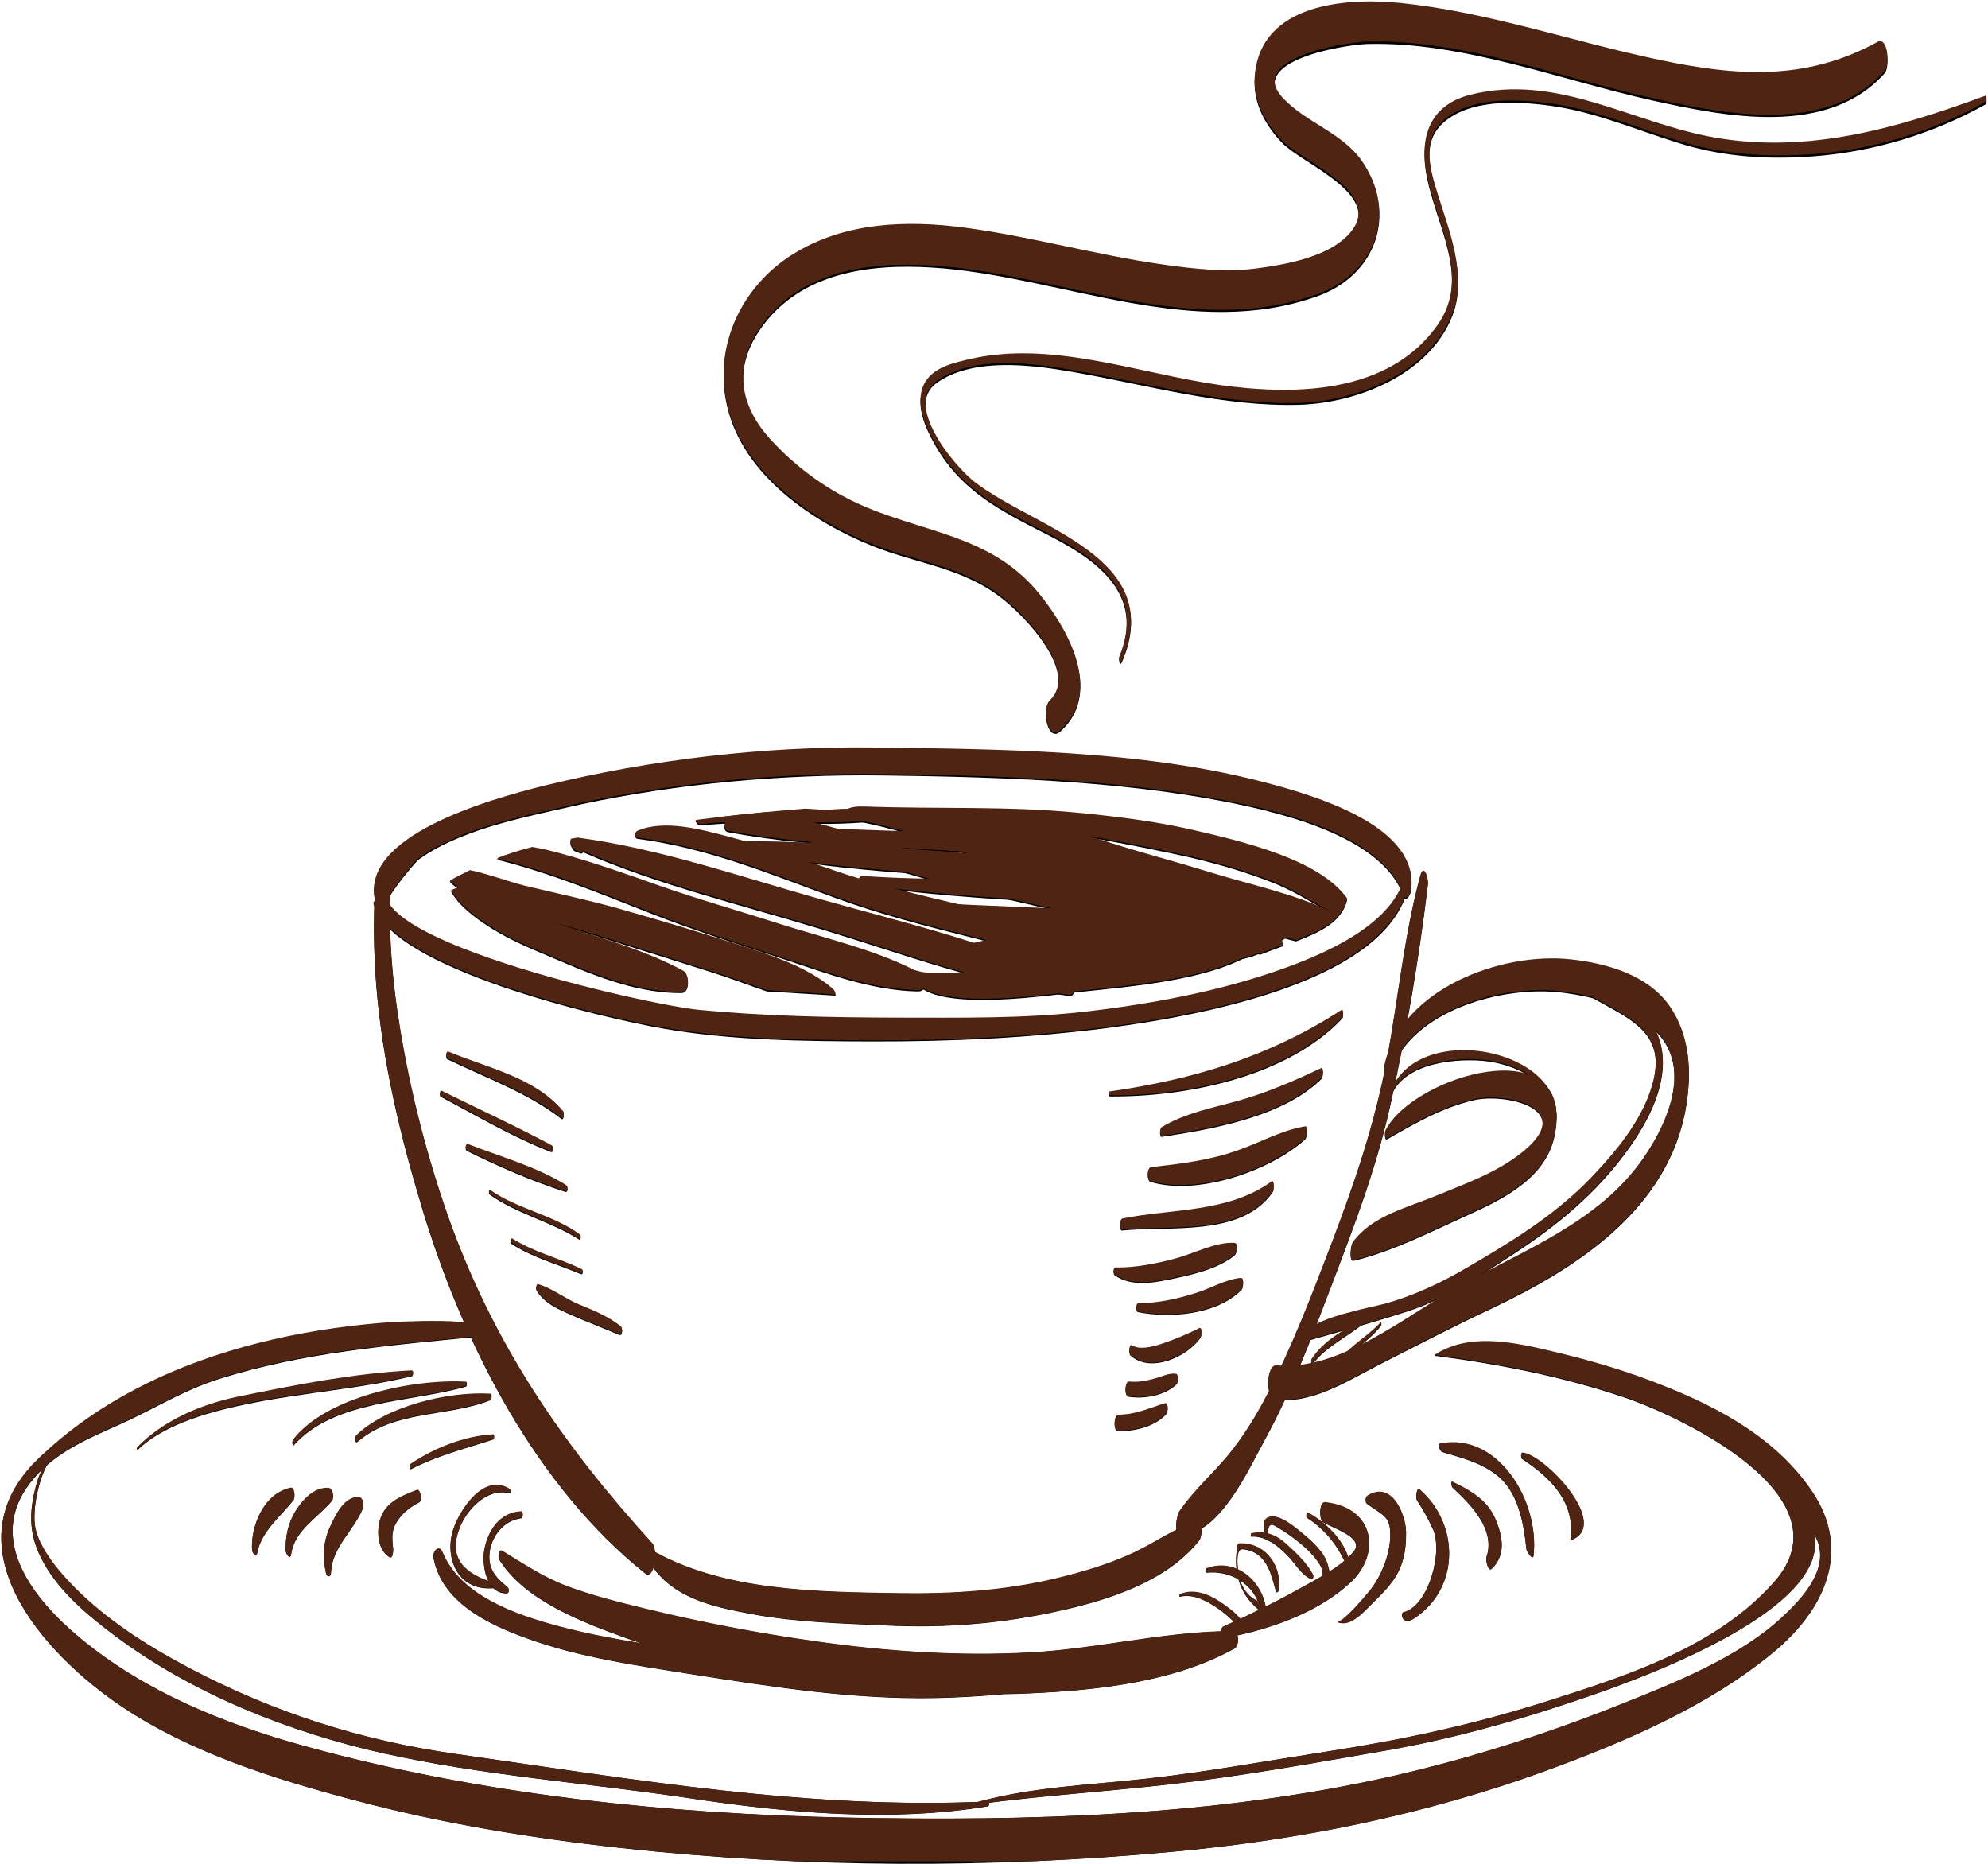 <svg xmlns="http://www.w3.org/2000/svg" xmlns:xlink="http://www.w3.org/1999/xlink" width="64" zoomAndPan="magnify" viewBox="0 0 48 45" height="60" preserveAspectRatio="xMidYMid meet" version="1.0"><defs><clipPath id="7f43b495b0"><path d="M 22.199 2.188 L 47.965 2.188 L 47.965 16.047 L 22.199 16.047 Z M 22.199 2.188 " clip-rule="nonzero"/></clipPath><clipPath id="c42116f9e8"><path d="M 0.031 31.91 L 44.234 31.91 L 44.234 45 L 0.031 45 Z M 0.031 31.91 " clip-rule="nonzero"/></clipPath><clipPath id="796f300a26"><path d="M 22.199 2.129 L 47.965 2.129 L 47.965 16 L 22.199 16 Z M 22.199 2.129 " clip-rule="nonzero"/></clipPath><clipPath id="1adc06b0d4"><path d="M 0.031 31.891 L 44.234 31.891 L 44.234 44.941 L 0.031 44.941 Z M 0.031 31.891 " clip-rule="nonzero"/></clipPath></defs><path fill="#000000" d="M 25.605 17.66 C 26.645 16.723 25.77 15.199 25.074 14.355 C 23.895 12.922 22.207 12.906 20.645 12.168 C 19.871 11.805 19.172 11.281 18.59 10.641 C 17.734 9.691 17.73 8.652 18.562 7.684 C 19.609 6.469 21.309 6.355 22.773 6.48 C 25.762 6.742 28.84 8.215 31.809 7.152 C 33.191 6.66 33.77 5.207 32.875 3.93 C 32.414 3.27 31.539 3.012 30.992 2.441 C 30.039 1.449 32.527 1.074 33.023 1.062 C 35.336 1.004 37.672 1.934 39.914 2.43 C 41.68 2.82 44.129 3.312 45.508 1.766 C 45.629 1.633 45.59 0.93 45.332 1.07 C 43.602 2.016 41.938 1.895 40.066 1.504 C 37.977 1.066 35.922 0.344 33.797 0.133 C 32.484 0 30.445 0.148 30.297 1.871 C 30.246 2.48 30.551 3.023 30.949 3.441 C 31.473 3.996 33.578 4.75 32.496 5.777 C 31.977 6.273 31.023 6.441 30.34 6.531 C 29.594 6.629 28.828 6.543 28.086 6.438 C 26.477 6.211 24.902 5.766 23.289 5.551 C 21.883 5.363 20.387 5.418 19.145 6.188 C 17.926 6.945 17.215 8.383 17.559 9.82 C 17.949 11.48 19.633 12.613 21.086 13.191 C 22.145 13.613 23.238 13.707 24.176 14.434 C 24.754 14.879 26.07 16.25 25.344 16.949 C 25.141 17.145 25.301 17.938 25.605 17.66 " fill-opacity="1" fill-rule="nonzero"/><g clip-path="url(#7f43b495b0)"><path fill="#000000" d="M 27.082 16.004 C 28.184 13.5 24.984 12.801 23.539 11.684 C 23.016 11.277 21.809 9.812 22.621 9.242 C 23.504 8.621 24.926 8.812 25.898 8.98 C 27.707 9.293 29.535 9.828 31.379 9.773 C 32.773 9.73 34.516 9.043 35.07 7.617 C 35.43 6.699 34.988 5.613 34.715 4.738 C 34.52 4.117 34.312 3.402 34.887 2.93 C 35.574 2.363 36.766 2.449 37.57 2.574 C 38.625 2.738 39.637 3.188 40.66 3.492 C 41.672 3.793 42.707 3.852 43.754 3.777 C 45.211 3.672 46.672 3.234 47.949 2.516 C 47.98 2.496 47.965 2.359 47.934 2.371 C 45.809 3.148 43.652 3.777 41.379 3.371 C 39.379 3.012 37.602 1.824 35.508 2.344 C 34.617 2.566 34.293 3.223 34.422 4.105 C 34.605 5.355 35.555 6.68 34.719 7.879 C 33.535 9.578 31.234 9.594 29.438 9.34 C 27.477 9.059 25.363 8.254 23.387 8.727 C 22.957 8.828 22.441 8.941 22.273 9.41 C 22.125 9.836 22.344 10.324 22.543 10.684 C 23.188 11.859 24.164 12.336 25.297 12.914 C 26.496 13.527 27.664 14.348 27.023 15.898 C 27.008 15.941 27.047 16.082 27.082 16.004 " fill-opacity="1" fill-rule="nonzero"/></g><path fill="#000000" d="M 15.75 37.27 C 13.605 34.918 11.91 32.469 10.816 29.371 C 10.25 27.762 9.832 26.07 9.586 24.371 C 9.469 23.559 9.406 22.734 9.414 21.914 C 9.418 21.461 9.527 20.984 9.547 20.52 C 9.391 20.809 9.227 21.09 9.07 21.375 C 9.062 21.461 9.055 21.551 9.051 21.637 C 9.051 21.648 9.055 21.656 9.055 21.668 C 9.078 21.742 9.07 21.805 9.039 21.852 C 9.016 22.504 9.035 23.156 9.086 23.812 C 9.234 25.652 9.676 27.477 10.207 29.227 C 11.207 32.508 12.949 35.887 15.574 37.988 C 15.801 38.172 15.891 37.426 15.75 37.27 " fill-opacity="1" fill-rule="nonzero"/><path fill="#000000" d="M 34.293 21.164 C 33.902 22.598 33.762 24.121 33.488 25.586 C 33.195 27.145 32.707 28.582 32.145 30.047 C 31.68 31.262 31.219 32.477 30.625 33.629 C 30.344 34.172 30.031 34.688 29.645 35.152 C 29.262 35.609 28.816 36.004 28.477 36.496 C 28.414 36.59 28.312 37.098 28.531 37.078 C 29.469 36.996 30.121 35.527 30.539 34.766 C 31.195 33.57 31.684 32.262 32.172 30.98 C 32.707 29.574 33.23 28.207 33.562 26.723 C 33.953 24.973 34.262 23.148 34.477 21.359 C 34.492 21.223 34.375 20.875 34.293 21.164 " fill-opacity="1" fill-rule="nonzero"/><path fill="#000000" d="M 15.633 37.633 C 16.152 38.574 17.184 38.793 18.156 38.973 C 19.242 39.176 20.371 39.199 21.469 39.25 C 22.809 39.312 24.156 39.203 25.469 38.918 C 26.691 38.656 28.152 38.215 28.961 37.188 C 29.02 37.113 29.066 36.68 28.906 36.73 C 28.371 36.902 27.906 37.242 27.395 37.484 C 26.793 37.77 26.148 37.961 25.5 38.117 C 24.266 38.414 22.977 38.496 21.711 38.473 C 19.734 38.438 17.441 38.434 15.68 37.402 C 15.602 37.355 15.613 37.598 15.633 37.633 " fill-opacity="1" fill-rule="nonzero"/><path fill="#000000" d="M 33.562 25.922 C 34.07 24.375 36.324 23.785 37.734 23.969 C 38.535 24.07 39.328 24.297 39.938 24.863 C 40.867 25.723 40.297 27.078 39.699 27.953 C 38.617 29.543 36.754 30.211 35.168 31.105 C 33.906 31.816 32.344 33.125 30.816 32.98 C 30.582 32.961 30.543 33.738 30.785 33.781 C 31.617 33.934 32.566 33.328 33.273 32.965 C 34.176 32.504 35.07 32.039 35.984 31.609 C 38.051 30.633 40.305 29.203 40.715 26.699 C 40.848 25.863 40.797 25.004 40.301 24.301 C 39.766 23.547 38.754 23.277 37.902 23.191 C 36.242 23.02 33.859 23.895 33.434 25.711 C 33.406 25.824 33.48 26.184 33.562 25.922 " fill-opacity="1" fill-rule="nonzero"/><path fill="#000000" d="M 33.492 27.508 C 34.172 27.121 34.824 26.738 35.598 26.562 C 36.309 26.402 37.945 26.73 36.918 27.699 C 36.305 28.277 35.418 28.586 34.66 28.898 C 33.973 29.18 33.117 29.379 32.656 30.02 C 32.621 30.074 32.559 30.473 32.688 30.441 C 33.645 30.211 34.602 29.715 35.504 29.309 C 36.359 28.922 37.363 28.402 37.547 27.371 C 37.996 24.859 34.137 25.98 33.453 27.312 C 33.438 27.34 33.422 27.547 33.492 27.508 " fill-opacity="1" fill-rule="nonzero"/><path fill="#000000" d="M 30.391 18.887 C 27.48 18.148 24.125 18.121 21.059 18.086 C 18.426 18.055 15.707 18.379 13.191 18.996 C 11.695 19.359 8.699 20.242 9.059 21.762 C 9.086 21.879 9.156 22.008 9.305 22.035 C 9.043 21.984 10.008 20.828 10.109 20.754 C 10.461 20.492 10.895 20.293 11.332 20.129 C 12.199 19.805 13.121 19.629 14.039 19.418 C 16.387 18.918 18.875 18.691 21.305 18.723 C 24.023 18.758 26.895 18.84 29.523 19.344 C 31.223 19.672 33.406 20.273 33.891 21.648 C 33.949 21.816 34.062 21.57 34.07 21.52 C 34.27 20.039 31.973 19.285 30.391 18.887 " fill-opacity="1" fill-rule="nonzero"/><path fill="#000000" d="M 33.945 21.062 C 33.746 22.23 32.25 22.969 30.926 23.438 C 29.434 23.961 27.816 24.266 26.199 24.453 C 24.688 24.625 23.18 24.598 21.66 24.598 C 20.066 24.598 18.465 24.562 16.883 24.41 C 15.59 24.289 8.051 22.586 9.48 21.203 C 9.527 21.16 9.531 21.02 9.504 20.938 C 9.363 21.117 9.215 21.293 9.07 21.469 C 9.062 21.48 9.051 21.492 9.043 21.5 C 9.047 21.547 9.059 21.598 9.078 21.645 C 9.109 21.719 9.074 21.773 9.016 21.809 C 9.355 23.383 14.633 24.594 16 24.832 C 17.641 25.121 19.41 25.141 21.094 25.145 C 22.969 25.148 24.855 25.062 26.711 24.824 C 29.348 24.48 33.895 23.566 34.051 21.094 C 34.055 21.008 33.965 20.949 33.945 21.062 " fill-opacity="1" fill-rule="nonzero"/><path fill="#000000" d="M 11.055 21.762 C 11.324 22.07 11.746 22.352 12.051 22.523 C 12.531 22.801 13.062 23.004 13.57 23.223 C 14.469 23.609 15.469 23.988 16.457 23.977 C 16.66 23.977 16.648 23.551 16.504 23.473 C 15.441 22.891 14.219 22.605 13.086 22.199 C 12.512 21.992 11.484 21.191 10.891 21.527 C 10.934 21.605 10.992 21.684 11.055 21.762 " fill-opacity="1" fill-rule="nonzero"/><path fill="#000000" d="M 20.176 24.039 C 20.168 23.98 20.145 23.93 20.117 23.906 C 19.492 23.367 18.578 23.074 17.711 22.797 C 16.789 22.504 15.855 22.227 14.914 21.961 C 14.18 21.754 13.418 21.598 12.668 21.414 C 12.285 21.32 11.797 21.137 11.348 21.043 C 11.184 21.121 11.02 21.203 10.859 21.289 C 11.172 21.625 11.809 21.805 12.281 21.973 C 13.016 22.227 13.797 22.406 14.539 22.645 C 15.438 22.926 16.34 23.207 17.234 23.492 C 17.652 23.625 18.078 23.789 18.516 23.938 C 19.066 23.969 19.621 24.008 20.176 24.039 " fill-opacity="1" fill-rule="nonzero"/><path fill="#000000" d="M 22.234 23.535 C 21.227 22.98 19.934 22.688 18.785 22.324 C 17.812 22.012 16.82 21.734 15.863 21.398 C 15.117 21.133 14.371 20.867 13.594 20.652 C 13.367 20.59 13.113 20.523 12.852 20.484 C 12.543 20.559 12.258 20.652 11.992 20.754 C 13.352 21.094 14.555 21.605 15.824 22.098 C 16.805 22.477 17.832 22.805 18.844 23.133 C 19.875 23.469 21.012 23.918 22.164 23.938 C 22.41 23.941 22.367 23.609 22.234 23.535 " fill-opacity="1" fill-rule="nonzero"/><path fill="#000000" d="M 25.859 23.715 C 24.035 22.816 21.816 22.309 19.77 21.73 C 17.898 21.207 15.93 20.52 13.949 20.254 C 13.895 20.266 13.84 20.273 13.785 20.285 C 13.762 20.332 13.773 20.406 13.789 20.434 C 13.863 20.562 13.836 20.535 14.012 20.605 C 14.043 20.621 14.066 20.602 14.082 20.578 C 15.859 21.359 17.953 21.863 19.859 22.445 C 21.781 23.027 23.746 23.77 25.801 24.047 C 25.996 24.074 25.973 23.773 25.859 23.715 " fill-opacity="1" fill-rule="nonzero"/><path fill="#000000" d="M 15.398 20.254 C 17.109 20.477 18.629 21.121 20.168 21.68 C 21.234 22.07 22.379 22.367 23.504 22.648 C 24.84 22.984 26.164 23.359 27.555 23.551 C 27.734 23.574 27.715 23.293 27.609 23.242 C 25.379 22.172 22.602 21.883 20.199 21.066 C 19.324 20.77 18.457 20.457 17.547 20.219 C 16.918 20.055 16.027 19.816 15.391 20.094 C 15.324 20.121 15.309 20.242 15.398 20.254 " fill-opacity="1" fill-rule="nonzero"/><path fill="#000000" d="M 29.691 22.91 C 28.148 21.766 25.602 21.449 23.582 20.984 C 21.879 20.59 20.246 19.957 18.516 19.641 C 18.105 19.68 17.699 19.723 17.293 19.77 C 19.402 20.211 21.348 21.012 23.43 21.508 C 24.496 21.762 25.574 21.992 26.633 22.266 C 27.637 22.527 28.59 22.879 29.59 23.152 C 29.75 23.195 29.77 22.969 29.691 22.91 " fill-opacity="1" fill-rule="nonzero"/><path fill="#000000" d="M 30.969 22.848 C 30.969 22.711 30.91 22.566 30.812 22.52 C 29.945 22.098 28.906 21.828 27.961 21.512 C 26.961 21.172 25.941 20.875 24.926 20.566 C 23.32 20.086 21.828 19.434 20.043 19.582 C 19.953 19.59 19.938 19.738 20.031 19.746 C 21.77 19.895 23.398 20.699 24.945 21.23 C 25.883 21.555 26.824 21.867 27.762 22.191 C 28.621 22.488 29.5 22.863 30.426 23.051 C 30.602 22.98 30.785 22.914 30.969 22.848 " fill-opacity="1" fill-rule="nonzero"/><path fill="#000000" d="M 32.312 22.141 C 32.273 22.094 32.219 22.062 32.156 22.051 C 31.312 21.629 30.207 21.398 29.266 21.105 C 28.457 20.855 27.625 20.641 26.82 20.383 C 25.727 20.039 23.906 19.285 22.684 19.711 C 22.438 19.797 22.535 20.23 22.73 20.18 C 22.859 20.188 22.988 20.199 23.113 20.211 C 23.141 20.227 23.168 20.246 23.195 20.258 C 23.227 20.273 23.25 20.254 23.266 20.227 C 24.512 20.383 25.625 20.836 26.758 21.254 C 27.492 21.523 28.258 21.734 29.012 21.977 C 29.734 22.207 30.504 22.543 31.293 22.73 C 31.699 22.574 32.078 22.406 32.312 22.141 " fill-opacity="1" fill-rule="nonzero"/><path fill="#000000" d="M 32.312 22.137 C 32.414 22.02 32.492 21.887 32.527 21.723 C 31.859 20.785 30.043 20.355 28.793 20.07 C 27.891 19.863 26.945 19.742 26.008 19.652 C 24.316 19.492 22.613 19.57 20.914 19.508 C 20.727 19.5 20.512 19.504 20.391 19.609 C 21.316 19.711 22.246 19.812 23.172 19.91 C 23.988 20 24.797 19.965 25.602 20.109 C 26.555 20.254 27.488 20.434 28.422 20.633 C 29.227 20.805 30.008 21.027 30.742 21.316 C 31.32 21.543 31.781 21.871 32.312 22.137 " fill-opacity="1" fill-rule="nonzero"/><path fill="#000000" d="M 21.086 19.637 C 20.535 19.629 19.984 19.594 19.438 19.559 C 18.555 19.629 17.672 19.719 16.797 19.828 C 16.816 19.891 16.863 19.938 16.938 19.93 C 18.312 19.781 19.695 19.984 21.074 19.836 C 21.184 19.824 21.203 19.641 21.086 19.637 " fill-opacity="1" fill-rule="nonzero"/><path fill="#000000" d="M 17.57 20.09 C 18.758 20.316 19.957 20.41 21.184 20.473 C 22.566 20.543 23.992 20.668 25.383 20.645 C 25.516 20.641 25.551 20.43 25.426 20.402 C 24.27 20.137 22.977 20.141 21.77 20.102 C 20.383 20.059 18.984 20 17.613 19.832 C 17.477 19.816 17.445 20.066 17.57 20.09 " fill-opacity="1" fill-rule="nonzero"/><path fill="#000000" d="M 17.934 20.566 C 19.5 20.91 21.121 21.027 22.75 21.152 C 24.547 21.289 26.352 21.453 28.164 21.461 C 28.305 21.461 28.336 21.234 28.211 21.207 C 26.641 20.871 25.012 20.75 23.387 20.637 C 21.586 20.508 19.785 20.344 17.973 20.344 C 17.852 20.344 17.824 20.543 17.934 20.566 " fill-opacity="1" fill-rule="nonzero"/><path fill="#000000" d="M 20.82 21.387 C 22.293 21.59 23.742 21.699 25.242 21.777 C 25.98 21.816 26.723 21.844 27.461 21.898 C 28.168 21.953 28.887 22.098 29.598 22.07 C 29.777 22.062 29.789 21.824 29.652 21.77 C 28.488 21.305 26.852 21.352 25.551 21.301 C 23.984 21.238 22.391 21.293 20.832 21.18 C 20.711 21.172 20.703 21.371 20.82 21.387 " fill-opacity="1" fill-rule="nonzero"/><path fill="#000000" d="M 22.594 21.98 C 23.746 22.156 24.848 22.375 26.023 22.492 C 26.648 22.555 27.281 22.578 27.91 22.602 C 28.445 22.617 29.02 22.668 29.516 22.5 C 29.66 22.453 29.707 22.203 29.539 22.16 C 29.109 22.047 28.664 22.09 28.211 22.086 C 27.582 22.082 26.953 22.051 26.328 22.012 C 25.086 21.934 23.836 21.91 22.602 21.832 C 22.512 21.824 22.508 21.969 22.594 21.98 " fill-opacity="1" fill-rule="nonzero"/><path fill="#000000" d="M 24.305 22.352 C 25.672 22.824 27.617 22.906 29.105 22.676 C 29.23 22.656 29.25 22.426 29.121 22.402 C 28.422 22.277 27.691 22.281 26.973 22.266 C 26.094 22.246 25.219 22.18 24.336 22.18 C 24.238 22.18 24.227 22.324 24.305 22.352 " fill-opacity="1" fill-rule="nonzero"/><path fill="#000000" d="M 34.82 35.059 C 35.281 35.199 35.711 35.297 36.109 35.594 C 36.648 35.992 36.785 36.738 36.855 37.406 C 36.859 37.457 37.012 37.695 37.027 37.562 C 37.176 36.238 36.16 34.578 34.762 34.867 C 34.688 34.883 34.777 35.043 34.82 35.059 " fill-opacity="1" fill-rule="nonzero"/><path fill="#000000" d="M 1.191 35.254 C 1.055 35.402 0.953 35.586 0.895 35.789 C 0.711 36.43 0.676 36.977 0.98 37.594 C 1.363 38.379 2.094 38.984 2.77 39.492 C 4.656 40.902 6.984 41.824 9.25 42.332 C 11.68 42.875 14.203 43.051 16.66 43.418 C 19.02 43.773 21.48 44.004 23.848 43.613 C 23.895 43.605 23.902 43.496 23.852 43.496 C 19.531 43.699 15.258 42.957 10.992 42.348 C 8.738 42.027 6.621 41.355 4.598 40.293 C 3.648 39.793 2.734 39.227 1.949 38.48 C 1.559 38.109 0.996 37.496 0.859 36.926 C 0.75 36.465 0.973 35.406 1.34 35.113 C 1.289 35.156 1.238 35.203 1.191 35.254 " fill-opacity="1" fill-rule="nonzero"/><g clip-path="url(#c42116f9e8)"><path fill="#000000" d="M 43.754 36.02 C 42.824 34.641 41.27 33.883 39.836 33.344 C 39.023 33.043 38.23 32.82 37.391 32.621 C 36.469 32.402 35.441 32.203 34.633 32.734 C 36.18 32.934 37.742 33.238 39.234 33.746 C 40.543 34.191 44.688 36.117 42.832 38.207 C 41.539 39.664 39.578 40.363 37.859 40.918 C 37.664 40.98 37.469 41.039 37.273 41.102 C 35.57 41.645 33.84 42.012 32.059 42.289 C 30.617 42.512 29.18 42.777 27.73 42.941 C 26.355 43.098 24.957 43.141 23.625 43.504 C 23.609 43.508 23.609 43.559 23.625 43.559 C 25.16 43.355 26.707 43.258 28.246 43.082 C 29.977 42.887 31.715 42.57 33.426 42.273 C 35.156 41.973 36.84 41.488 38.484 40.914 C 39.754 40.473 44.211 38.844 43.801 37.031 C 43.828 37.09 43.859 37.148 43.883 37.211 C 44.148 37.898 43.543 38.574 43.051 39.031 C 42.012 40.008 40.465 40.625 39.113 41.16 C 37.336 41.867 35.512 42.457 33.629 42.883 C 29.355 43.855 24.832 43.973 20.445 43.887 C 16.039 43.797 11.562 43.324 7.34 42.156 C 5.367 41.609 3.484 40.832 1.949 39.566 C 0.789 38.609 -0.316 37.188 0.711 35.828 C 1.285 35.066 2.137 34.734 2.941 34.371 C 3.73 34.012 4.426 33.57 5.27 33.301 C 7.312 32.652 9.398 32.488 11.508 32.277 C 11.586 32.27 11.672 32.254 11.707 32.18 C 11.891 31.781 9.457 31.938 9.215 31.957 C 8.215 32.043 7.215 32.195 6.234 32.445 C 4.309 32.934 2.414 33.793 0.914 35.242 C -1.238 37.316 0.98 39.895 2.961 41.219 C 4.598 42.312 6.578 42.938 8.512 43.453 C 10.637 44.023 12.816 44.379 15.012 44.621 C 19.426 45.105 23.93 45.117 28.348 44.707 C 31.418 44.422 34.43 43.805 37.293 42.766 C 39.254 42.051 41.246 41.195 42.816 39.898 C 44.078 38.852 44.707 37.434 43.754 36.02 " fill-opacity="1" fill-rule="nonzero"/></g><path fill="#000000" d="M 10.125 36.273 C 10.207 36.234 10.148 35.953 10.07 35.984 C 9.734 36.109 9.398 36.238 9.234 36.555 C 9.082 36.844 9.074 37.395 9.402 37.598 C 9.492 37.652 9.496 37.43 9.492 37.402 C 9.473 37.199 9.445 37.012 9.539 36.82 C 9.656 36.586 9.879 36.395 10.125 36.273 " fill-opacity="1" fill-rule="nonzero"/><path fill="#000000" d="M 29.941 38.16 C 30.137 38.285 30.285 38.457 30.371 38.664 C 30.148 38.566 30.02 38.379 29.941 38.16 Z M 12.047 37.645 C 12.645 38.633 14.051 39.168 15.145 39.562 C 15.266 39.605 15.387 39.645 15.508 39.684 C 14.832 39.574 14.164 39.449 13.504 39.273 C 12.418 38.988 11.109 38.52 10.684 37.48 C 10.602 37.277 10.438 37.473 10.465 37.609 C 10.66 38.66 11.727 39.203 12.734 39.562 C 14.012 40.027 15.406 40.219 16.758 40.434 C 18.703 40.738 20.586 41.035 22.574 41 C 23.121 40.988 23.676 40.957 24.238 40.906 C 24.438 40.902 24.633 40.898 24.832 40.887 C 26.508 40.812 28.348 40.613 29.805 39.805 C 29.887 39.758 29.914 39.598 29.875 39.488 C 30.867 39.27 31.883 38.875 32.598 38.219 C 33.352 37.527 33.199 36.41 31.996 36.281 C 31.848 36.262 31.844 36.699 31.949 36.758 C 32.211 36.91 32.957 37.133 32.684 37.469 C 32.645 37.516 32.602 37.559 32.555 37.602 C 32.402 37.152 32.027 36.781 31.59 36.531 C 31.543 36.504 31.523 36.629 31.562 36.652 C 31.969 36.914 32.27 37.281 32.461 37.691 C 32.352 37.785 32.227 37.871 32.098 37.953 C 32.09 37.895 32.074 37.836 32.062 37.797 C 31.984 37.504 31.723 37.258 31.484 37.059 C 31.309 36.914 30.941 36.59 30.684 36.629 C 30.477 36.66 30.496 36.855 30.543 37.016 C 30.441 37.004 30.336 37.004 30.219 37.027 C 30.195 37.035 30.191 37.102 30.219 37.102 C 30.355 37.094 30.484 37.129 30.602 37.184 C 30.602 37.188 30.602 37.191 30.605 37.195 C 30.609 37.215 30.621 37.211 30.629 37.199 C 30.805 37.289 30.953 37.426 31.082 37.555 C 31.262 37.73 31.41 38.027 31.66 38.129 C 31.715 38.152 31.715 38.047 31.703 38.023 C 31.551 37.742 31.285 37.488 31.039 37.27 C 30.906 37.152 30.77 37.07 30.621 37.035 C 30.613 36.906 30.633 36.75 30.793 36.848 C 30.852 36.883 30.91 36.918 30.969 36.953 C 31.145 37.066 31.312 37.191 31.465 37.324 C 31.617 37.453 31.754 37.602 31.859 37.766 C 31.922 37.863 31.938 37.957 31.938 38.051 C 31.844 38.105 31.754 38.156 31.664 38.207 C 31.305 38.406 30.938 38.605 30.562 38.793 C 30.559 38.793 30.562 38.793 30.559 38.793 C 30.496 38.422 30.242 38.059 29.891 37.898 C 29.863 37.676 29.863 37.391 30.008 37.406 C 30.59 37.469 30.688 38.004 30.805 38.418 C 30.82 38.465 30.863 38.445 30.871 38.406 C 30.965 37.855 30.578 37.238 29.914 37.273 C 29.895 37.277 29.883 37.301 29.879 37.316 C 29.844 37.512 29.836 37.703 29.855 37.883 C 29.641 37.793 29.398 37.777 29.137 37.871 C 29.109 37.883 29.102 37.977 29.141 37.973 C 29.418 37.945 29.684 38.008 29.902 38.133 C 29.977 38.41 30.137 38.66 30.398 38.875 C 30.25 38.949 30.098 39.02 29.949 39.09 C 29.809 38.926 29.613 38.785 29.441 38.672 C 29.164 38.488 28.816 38.359 28.488 38.5 C 28.469 38.508 28.469 38.559 28.496 38.551 C 28.828 38.477 29.152 38.664 29.406 38.836 C 29.547 38.93 29.668 39.039 29.785 39.152 C 29.789 39.156 29.789 39.156 29.793 39.16 C 29.707 39.199 29.621 39.238 29.535 39.277 C 29.508 39.289 29.488 39.336 29.484 39.391 C 27.949 39.438 26.414 39.82 24.875 39.902 C 23.133 40 21.379 39.875 19.66 39.629 C 18.281 39.434 16.883 39.164 15.531 38.836 C 14.91 38.684 14.301 38.531 13.703 38.309 C 13.109 38.086 12.652 37.77 12.129 37.453 C 12.035 37.395 12.023 37.602 12.047 37.645 " fill-opacity="1" fill-rule="nonzero"/><path fill="#000000" d="M 33.008 36.312 C 33.406 36.605 33.59 36.602 33.566 37.145 C 33.543 37.602 33.332 38.09 33.059 38.43 C 32.945 38.562 32.457 39.148 32.293 39.164 C 32.527 39.27 32.777 39.07 32.965 38.883 C 33.578 38.273 33.961 37.977 33.949 36.992 C 33.941 36.598 33.625 35.746 33.016 36.121 C 32.965 36.156 32.957 36.277 33.008 36.312 " fill-opacity="1" fill-rule="nonzero"/><path fill="#000000" d="M 34.594 36.914 C 34.855 37.473 34.484 38.809 33.875 38.934 C 33.816 38.988 33.863 39.105 33.938 39.129 C 34.012 39.152 34.09 39.113 34.156 39.07 C 35.25 38.34 35.242 36.809 34.277 35.969 C 34.199 35.902 34.18 36.18 34.211 36.227 C 34.359 36.445 34.484 36.676 34.594 36.914 " fill-opacity="1" fill-rule="nonzero"/><path fill="#000000" d="M 35.887 37.609 C 35.871 37.66 35.926 37.973 36.023 37.875 C 36.387 37.523 36.262 37.047 36.102 36.676 C 35.91 36.227 35.504 35.992 35.066 35.785 C 35.023 35.762 35.047 35.895 35.066 35.914 C 35.516 36.328 36.125 36.949 35.887 37.609 " fill-opacity="1" fill-rule="nonzero"/><path fill="#000000" d="M 37.914 37.195 C 38.93 36.848 37.297 35.133 36.766 35.082 C 36.715 35.078 36.719 35.207 36.75 35.227 C 37.402 35.652 38.062 36.266 37.914 37.195 " fill-opacity="1" fill-rule="nonzero"/><path fill="#000000" d="M 6.211 37.5 C 6.309 36.973 6.766 36.629 7.09 36.215 C 7.125 36.168 7.121 35.906 7.016 35.93 C 6.352 36.074 6.055 36.875 6.086 37.418 C 6.09 37.488 6.184 37.648 6.211 37.5 " fill-opacity="1" fill-rule="nonzero"/><path fill="#000000" d="M 7.031 37.527 C 7.109 36.953 7.652 36.664 8.012 36.242 C 8.07 36.176 8.047 35.941 7.93 35.938 C 7.566 35.918 7.293 36.238 7.133 36.496 C 6.953 36.793 6.887 37.113 6.898 37.445 C 6.902 37.52 7.008 37.684 7.031 37.527 " fill-opacity="1" fill-rule="nonzero"/><path fill="#000000" d="M 7.992 37.973 C 8.012 37.363 8.539 36.961 8.758 36.43 C 8.789 36.359 8.777 36.168 8.664 36.16 C 8.301 36.133 8.09 36.617 7.973 36.863 C 7.801 37.227 7.785 37.605 7.871 37.984 C 7.895 38.094 7.992 38.078 7.992 37.973 " fill-opacity="1" fill-rule="nonzero"/><path fill="#000000" d="M 10.949 36.918 C 10.723 37.578 11.02 38.418 11.914 38.348 C 11.996 38.426 12.102 38.477 12.242 38.473 C 12.301 38.469 12.289 38.352 12.258 38.328 C 11.938 38.078 11.762 37.848 11.828 37.441 C 11.887 37.086 12.16 36.715 12.578 36.66 C 12.633 36.652 12.637 36.5 12.582 36.5 C 12.035 36.527 11.77 37 11.691 37.438 C 11.66 37.633 11.676 37.949 11.793 38.18 C 11.164 37.949 10.832 37.586 11.094 36.902 C 11.258 36.473 11.742 35.914 12.312 36.055 C 12.344 36.062 12.34 35.984 12.324 35.973 C 11.684 35.543 11.098 36.473 10.949 36.918 " fill-opacity="1" fill-rule="nonzero"/><path fill="#000000" d="M 9.945 33.105 C 8.516 33.176 7.141 33.449 5.75 33.734 C 4.855 33.918 3.938 34.312 3.309 34.957 C 3.297 34.969 3.301 35.027 3.32 35.012 C 3.996 34.355 5.176 34.055 6.094 33.875 C 7.375 33.617 8.672 33.535 9.941 33.23 C 9.98 33.223 9.988 33.102 9.945 33.105 " fill-opacity="1" fill-rule="nonzero"/><path fill="#000000" d="M 7.07 34.781 C 7.051 34.809 7.059 34.938 7.094 34.895 C 8.078 33.797 9.887 33.871 11.25 33.48 C 11.277 33.473 11.281 33.379 11.25 33.375 C 9.949 33.301 7.844 33.758 7.07 34.781 " fill-opacity="1" fill-rule="nonzero"/><path fill="#000000" d="M 8.629 34.816 C 9.531 34.039 10.781 34.223 11.84 33.809 C 11.875 33.793 11.883 33.668 11.836 33.668 C 10.801 33.605 9.316 33.973 8.598 34.672 C 8.562 34.703 8.574 34.867 8.629 34.816 " fill-opacity="1" fill-rule="nonzero"/><path fill="#000000" d="M 9.926 35.473 C 10.562 35.145 11.223 34.98 11.906 34.758 C 11.938 34.75 11.941 34.641 11.906 34.645 C 11.207 34.684 10.473 34.98 9.918 35.355 C 9.887 35.375 9.891 35.492 9.926 35.473 " fill-opacity="1" fill-rule="nonzero"/><path fill="#000000" d="M 26.789 26.473 C 28.629 26.492 31.082 26.004 32.414 24.586 C 32.438 24.559 32.438 24.383 32.391 24.41 C 30.656 25.535 28.82 26.086 26.793 26.379 C 26.766 26.383 26.762 26.473 26.789 26.473 " fill-opacity="1" fill-rule="nonzero"/><path fill="#000000" d="M 28.047 27.449 C 29.273 27.266 30.992 26.961 31.91 26.047 C 31.945 26.012 31.965 25.781 31.895 25.816 C 31.246 26.125 30.621 26.395 29.934 26.59 C 29.289 26.773 28.629 26.891 28.047 27.238 C 28.004 27.262 27.992 27.461 28.047 27.449 " fill-opacity="1" fill-rule="nonzero"/><path fill="#000000" d="M 27.777 28.535 C 28.898 28.879 30.66 28.281 31.516 27.508 C 31.555 27.469 31.598 27.203 31.512 27.219 C 30.953 27.309 30.438 27.602 29.906 27.793 C 29.215 28.039 28.512 28.121 27.793 28.203 C 27.691 28.215 27.688 28.508 27.777 28.535 " fill-opacity="1" fill-rule="nonzero"/><path fill="#000000" d="M 27.094 29.711 C 28.219 29.59 29.984 29.879 30.734 28.777 C 30.758 28.742 30.77 28.5 30.703 28.547 C 29.652 29.309 28.316 29.195 27.105 29.438 C 27.023 29.453 27.023 29.719 27.094 29.711 " fill-opacity="1" fill-rule="nonzero"/><path fill="#000000" d="M 26.914 30.793 C 27.301 31.059 27.797 30.984 28.227 30.895 C 28.746 30.785 29.395 30.652 29.812 30.309 C 29.863 30.27 29.902 30.035 29.809 30.031 C 29.355 30 28.836 30.281 28.402 30.398 C 27.922 30.527 27.426 30.629 26.93 30.621 C 26.875 30.621 26.879 30.77 26.914 30.793 " fill-opacity="1" fill-rule="nonzero"/><path fill="#000000" d="M 27.477 31.68 C 28.254 31.836 29.383 31.746 29.98 31.141 C 30.016 31.105 30.043 30.863 29.961 30.871 C 29.594 30.906 29.234 31.125 28.883 31.234 C 28.438 31.375 27.949 31.484 27.484 31.48 C 27.426 31.48 27.418 31.668 27.477 31.68 " fill-opacity="1" fill-rule="nonzero"/><path fill="#000000" d="M 27.297 32.73 C 27.785 33.164 28.66 32.762 28.984 32.305 C 29.008 32.273 29.035 32.047 28.957 32.086 C 28.711 32.211 28.449 32.32 28.191 32.41 C 27.973 32.488 27.547 32.645 27.332 32.496 C 27.266 32.453 27.246 32.688 27.297 32.73 " fill-opacity="1" fill-rule="nonzero"/><path fill="#000000" d="M 27.246 33.723 C 27.625 33.785 28.125 33.699 28.41 33.422 C 28.449 33.383 28.465 33.195 28.391 33.184 C 28.234 33.16 28.07 33.242 27.922 33.289 C 27.699 33.355 27.492 33.395 27.262 33.371 C 27.16 33.363 27.141 33.707 27.246 33.723 " fill-opacity="1" fill-rule="nonzero"/><path fill="#000000" d="M 26.992 34.559 C 27.402 34.555 27.871 34.457 28.164 34.141 C 28.199 34.098 28.219 33.871 28.129 33.898 C 27.746 34.012 27.418 34.172 27.008 34.172 C 26.887 34.172 26.879 34.559 26.992 34.559 " fill-opacity="1" fill-rule="nonzero"/><path fill="#000000" d="M 13.5 31.359 C 13.328 31.262 13.164 31.168 13.012 31.035 C 12.953 30.98 12.934 31.117 12.953 31.156 C 13.137 31.469 13.488 31.613 13.801 31.754 C 14.18 31.922 14.57 32.066 14.949 32.23 C 15.035 32.266 15.039 32.078 14.988 32.039 C 14.68 31.793 14.332 31.656 13.977 31.512 C 13.645 31.375 13.328 31.117 12.992 31.023 C 12.984 31.074 12.98 31.125 12.973 31.18 C 13.145 31.27 13.309 31.367 13.48 31.457 C 13.52 31.48 13.531 31.379 13.5 31.359 " fill-opacity="1" fill-rule="nonzero"/><path fill="#000000" d="M 12.352 30.035 C 12.871 30.371 13.469 30.527 14.031 30.766 C 14.074 30.785 14.086 30.68 14.051 30.664 C 13.5 30.391 12.895 30.258 12.371 29.922 C 12.332 29.898 12.316 30.012 12.352 30.035 " fill-opacity="1" fill-rule="nonzero"/><path fill="#000000" d="M 11.82 28.84 C 12.484 29.316 13.297 29.488 13.984 29.93 C 14.02 29.953 14.035 29.848 14.004 29.828 C 13.348 29.344 12.508 29.219 11.836 28.75 C 11.805 28.73 11.793 28.82 11.82 28.84 " fill-opacity="1" fill-rule="nonzero"/><path fill="#000000" d="M 11.273 27.789 C 12.039 28.168 12.84 28.516 13.648 28.777 C 13.711 28.801 13.719 28.664 13.676 28.641 C 12.945 28.184 12.094 27.957 11.301 27.645 C 11.238 27.621 11.223 27.766 11.273 27.789 " fill-opacity="1" fill-rule="nonzero"/><path fill="#000000" d="M 10.645 26.484 C 11.52 26.945 12.379 27.457 13.305 27.816 C 13.359 27.836 13.371 27.703 13.328 27.68 C 12.457 27.215 11.555 26.801 10.668 26.359 C 10.621 26.336 10.602 26.465 10.645 26.484 " fill-opacity="1" fill-rule="nonzero"/><path fill="#000000" d="M 10.801 25.574 C 11.715 26.02 12.742 26.383 13.555 27.016 C 13.613 27.059 13.629 26.891 13.598 26.855 C 12.91 26.031 11.766 25.812 10.832 25.414 C 10.77 25.387 10.75 25.551 10.801 25.574 " fill-opacity="1" fill-rule="nonzero"/><path fill="#000000" d="M 31.688 22.141 C 31.293 22.055 31 22.129 30.625 22.262 C 29.93 22.508 29.164 22.523 28.414 22.562 C 27.551 22.609 26.684 22.625 25.816 22.645 C 25.004 22.66 24.199 22.594 23.426 22.82 C 23.211 22.883 23.199 23.191 23.395 23.266 C 24.055 23.52 24.742 23.504 25.473 23.5 C 26.34 23.5 27.207 23.449 28.074 23.395 C 28.77 23.348 29.453 23.297 30.117 23.129 C 30.758 22.965 31.07 22.512 31.676 22.328 C 31.754 22.305 31.781 22.156 31.688 22.141 " fill-opacity="1" fill-rule="nonzero"/><path fill="#000000" d="M 22.043 23.535 C 22.168 24.496 25.172 24.051 25.902 23.969 C 27.352 23.805 29.582 23.672 30.598 22.762 C 30.68 22.691 30.668 22.426 30.477 22.477 C 29.965 22.617 29.359 22.684 28.828 22.789 C 27.953 22.957 27.078 23.117 26.191 23.238 C 25.32 23.355 24.43 23.449 23.547 23.484 C 23.145 23.5 22.496 23.586 22.117 23.457 C 22.062 23.438 22.039 23.508 22.043 23.535 " fill-opacity="1" fill-rule="nonzero"/><path fill="#000000" d="M 31.641 32.059 C 31.602 32.152 31.586 32.188 31.598 32.281 C 31.602 32.312 31.609 32.363 31.648 32.352 C 32.434 32.129 33.227 31.91 34.004 31.656 C 34.922 31.359 35.781 30.777 36.59 30.25 C 37.617 29.574 38.539 28.809 39.273 27.805 C 39.738 27.172 40.219 26.312 40.141 25.488 C 40.055 24.625 39.359 23.938 38.496 23.938 C 38.441 23.938 38.438 24.09 38.477 24.109 C 39.375 24.621 40.262 24.941 39.891 26.223 C 39.641 27.09 39 27.848 38.395 28.477 C 37.539 29.363 36.449 30.027 35.398 30.641 C 34.785 30.996 34.172 31.277 33.496 31.48 C 33.262 31.551 31.711 31.844 31.68 32.113 C 31.684 32.094 31.664 32.004 31.641 32.059 " fill-opacity="1" fill-rule="nonzero"/><path fill="#000000" d="M 33.543 26.609 C 33.754 25.699 35.012 25.559 35.75 25.609 C 36.184 25.641 36.609 25.77 36.973 26.012 C 37.676 26.484 37.453 27.227 37.16 27.883 C 37.152 27.906 37.156 28.023 37.188 27.98 C 38.988 25.531 34.043 24.316 33.516 26.57 C 33.512 26.594 33.531 26.656 33.543 26.609 " fill-opacity="1" fill-rule="nonzero"/><path fill="#000000" d="M 31.695 32.938 C 32.035 32.488 32.559 32.273 32.977 31.91 C 32.992 31.898 32.988 31.812 32.961 31.828 C 32.492 32.109 31.973 32.355 31.664 32.836 C 31.648 32.859 31.664 32.98 31.695 32.938 " fill-opacity="1" fill-rule="nonzero"/><path fill="#000000" d="M 32.543 32.754 C 32.805 32.496 33.125 32.305 33.348 32.004 C 33.359 31.992 33.355 31.922 33.336 31.945 C 33.09 32.211 32.781 32.402 32.52 32.652 C 32.496 32.676 32.508 32.793 32.543 32.754 " fill-opacity="1" fill-rule="nonzero"/><path fill="#502412" d="M 25.605 17.625 C 26.645 16.684 25.77 15.16 25.074 14.312 C 23.895 12.879 22.207 12.863 20.645 12.125 C 19.871 11.758 19.172 11.234 18.59 10.594 C 17.734 9.641 17.73 8.605 18.562 7.637 C 19.609 6.418 21.309 6.305 22.773 6.43 C 25.762 6.688 28.84 8.164 31.809 7.102 C 33.191 6.609 33.77 5.152 32.875 3.875 C 32.414 3.215 31.539 2.957 30.992 2.383 C 30.039 1.391 32.527 1.016 33.023 1.004 C 35.336 0.945 37.672 1.875 39.914 2.375 C 41.68 2.766 44.129 3.258 45.508 1.707 C 45.629 1.574 45.59 0.871 45.332 1.012 C 43.602 1.961 41.938 1.84 40.066 1.445 C 37.977 1.008 35.922 0.285 33.797 0.07 C 32.484 -0.059 30.445 0.09 30.297 1.816 C 30.246 2.422 30.551 2.969 30.949 3.387 C 31.473 3.941 33.578 4.695 32.496 5.727 C 31.977 6.219 31.023 6.391 30.34 6.48 C 29.594 6.578 28.828 6.492 28.086 6.387 C 26.477 6.16 24.902 5.711 23.289 5.496 C 21.883 5.309 20.387 5.363 19.145 6.137 C 17.926 6.895 17.215 8.332 17.559 9.773 C 17.949 11.434 19.633 12.57 21.086 13.148 C 22.145 13.57 23.238 13.668 24.176 14.391 C 24.754 14.84 26.07 16.211 25.344 16.914 C 25.141 17.105 25.301 17.902 25.605 17.625 " fill-opacity="1" fill-rule="nonzero"/><g clip-path="url(#796f300a26)"><path fill="#502412" d="M 27.082 15.965 C 28.184 13.457 24.984 12.758 23.539 11.641 C 23.016 11.23 21.809 9.766 22.621 9.195 C 23.504 8.57 24.926 8.766 25.898 8.934 C 27.707 9.246 29.535 9.781 31.379 9.727 C 32.773 9.684 34.516 8.992 35.07 7.566 C 35.43 6.648 34.988 5.562 34.715 4.688 C 34.52 4.062 34.312 3.348 34.887 2.875 C 35.574 2.305 36.766 2.395 37.57 2.516 C 38.625 2.684 39.637 3.133 40.66 3.438 C 41.672 3.738 42.707 3.797 43.754 3.723 C 45.211 3.617 46.672 3.18 47.949 2.457 C 47.98 2.441 47.965 2.301 47.934 2.312 C 45.809 3.094 43.652 3.723 41.379 3.316 C 39.379 2.957 37.602 1.766 35.508 2.285 C 34.617 2.508 34.293 3.168 34.422 4.051 C 34.605 5.301 35.555 6.629 34.719 7.832 C 33.535 9.531 31.234 9.547 29.438 9.293 C 27.477 9.012 25.363 8.203 23.387 8.676 C 22.957 8.777 22.441 8.895 22.273 9.363 C 22.125 9.789 22.344 10.277 22.543 10.637 C 23.188 11.816 24.164 12.293 25.297 12.871 C 26.496 13.484 27.664 14.309 27.023 15.859 C 27.008 15.902 27.047 16.043 27.082 15.965 " fill-opacity="1" fill-rule="nonzero"/></g><path fill="#502412" d="M 15.75 37.258 C 13.605 34.902 11.91 32.453 10.816 29.352 C 10.25 27.738 9.832 26.047 9.586 24.344 C 9.469 23.527 9.406 22.703 9.414 21.883 C 9.418 21.43 9.527 20.949 9.547 20.488 C 9.391 20.777 9.227 21.059 9.07 21.344 C 9.062 21.43 9.055 21.52 9.051 21.605 C 9.051 21.613 9.055 21.625 9.055 21.637 C 9.078 21.711 9.07 21.773 9.039 21.82 C 9.016 22.477 9.035 23.129 9.086 23.781 C 9.234 25.625 9.676 27.453 10.207 29.203 C 11.207 32.492 12.949 35.875 15.574 37.977 C 15.801 38.16 15.891 37.414 15.75 37.258 " fill-opacity="1" fill-rule="nonzero"/><path fill="#502412" d="M 34.293 21.133 C 33.902 22.566 33.762 24.094 33.488 25.559 C 33.195 27.121 32.707 28.559 32.145 30.027 C 31.68 31.242 31.219 32.457 30.625 33.609 C 30.344 34.156 30.031 34.672 29.645 35.141 C 29.262 35.598 28.816 35.988 28.477 36.484 C 28.414 36.574 28.312 37.086 28.531 37.066 C 29.469 36.984 30.121 35.516 30.539 34.75 C 31.195 33.555 31.684 32.242 32.172 30.961 C 32.707 29.555 33.23 28.184 33.562 26.699 C 33.953 24.945 34.262 23.117 34.477 21.328 C 34.492 21.188 34.375 20.84 34.293 21.133 " fill-opacity="1" fill-rule="nonzero"/><path fill="#502412" d="M 15.633 37.621 C 16.152 38.562 17.184 38.781 18.156 38.965 C 19.242 39.164 20.371 39.191 21.469 39.242 C 22.809 39.305 24.156 39.195 25.469 38.91 C 26.691 38.645 28.152 38.203 28.961 37.176 C 29.02 37.102 29.066 36.668 28.906 36.719 C 28.371 36.891 27.906 37.23 27.395 37.473 C 26.793 37.758 26.148 37.949 25.5 38.105 C 24.266 38.402 22.977 38.484 21.711 38.465 C 19.734 38.43 17.441 38.426 15.68 37.391 C 15.602 37.348 15.613 37.586 15.633 37.621 " fill-opacity="1" fill-rule="nonzero"/><path fill="#502412" d="M 33.562 25.898 C 34.07 24.348 36.324 23.754 37.734 23.938 C 38.535 24.043 39.328 24.27 39.938 24.836 C 40.867 25.695 40.297 27.055 39.699 27.93 C 38.617 29.52 36.754 30.191 35.168 31.086 C 33.906 31.797 32.344 33.105 30.816 32.965 C 30.582 32.945 30.543 33.723 30.785 33.766 C 31.617 33.918 32.566 33.309 33.273 32.945 C 34.176 32.484 35.07 32.023 35.984 31.59 C 38.051 30.613 40.305 29.184 40.715 26.672 C 40.848 25.84 40.797 24.977 40.301 24.273 C 39.766 23.52 38.754 23.25 37.902 23.16 C 36.242 22.988 33.859 23.867 33.434 25.684 C 33.406 25.801 33.48 26.156 33.562 25.898 " fill-opacity="1" fill-rule="nonzero"/><path fill="#502412" d="M 33.492 27.484 C 34.172 27.094 34.824 26.715 35.598 26.539 C 36.309 26.375 37.945 26.707 36.918 27.676 C 36.305 28.254 35.418 28.562 34.66 28.875 C 33.973 29.16 33.117 29.355 32.656 30 C 32.621 30.051 32.559 30.449 32.688 30.422 C 33.645 30.191 34.602 29.691 35.504 29.285 C 36.359 28.898 37.363 28.379 37.547 27.344 C 37.996 24.832 34.137 25.957 33.453 27.289 C 33.438 27.316 33.422 27.523 33.492 27.484 " fill-opacity="1" fill-rule="nonzero"/><path fill="#502412" d="M 30.391 18.852 C 27.48 18.109 24.125 18.086 21.059 18.047 C 18.426 18.016 15.707 18.344 13.191 18.957 C 11.695 19.324 8.699 20.207 9.059 21.73 C 9.086 21.848 9.156 21.977 9.305 22.004 C 9.043 21.953 10.008 20.797 10.109 20.719 C 10.461 20.457 10.895 20.262 11.332 20.094 C 12.199 19.773 13.121 19.598 14.039 19.383 C 16.387 18.883 18.875 18.656 21.305 18.688 C 24.023 18.723 26.895 18.805 29.523 19.312 C 31.223 19.637 33.406 20.238 33.891 21.617 C 33.949 21.785 34.062 21.539 34.07 21.488 C 34.27 20.004 31.973 19.25 30.391 18.852 " fill-opacity="1" fill-rule="nonzero"/><path fill="#502412" d="M 33.945 21.031 C 33.746 22.199 32.25 22.941 30.926 23.406 C 29.434 23.934 27.816 24.238 26.199 24.426 C 24.688 24.598 23.18 24.57 21.66 24.57 C 20.066 24.566 18.465 24.535 16.883 24.383 C 15.59 24.258 8.051 22.555 9.48 21.172 C 9.527 21.125 9.531 20.988 9.504 20.902 C 9.363 21.082 9.215 21.262 9.07 21.438 C 9.062 21.449 9.051 21.461 9.043 21.469 C 9.047 21.516 9.059 21.566 9.078 21.613 C 9.109 21.688 9.074 21.742 9.016 21.777 C 9.355 23.355 14.633 24.566 16 24.805 C 17.641 25.094 19.41 25.113 21.094 25.117 C 22.969 25.121 24.855 25.035 26.711 24.797 C 29.348 24.453 33.895 23.535 34.051 21.059 C 34.055 20.973 33.965 20.918 33.945 21.031 " fill-opacity="1" fill-rule="nonzero"/><path fill="#502412" d="M 11.055 21.73 C 11.324 22.039 11.746 22.32 12.051 22.492 C 12.531 22.77 13.062 22.977 13.57 23.191 C 14.469 23.578 15.469 23.957 16.457 23.949 C 16.66 23.945 16.648 23.52 16.504 23.441 C 15.441 22.863 14.219 22.578 13.086 22.168 C 12.512 21.961 11.484 21.16 10.891 21.496 C 10.934 21.574 10.992 21.652 11.055 21.73 " fill-opacity="1" fill-rule="nonzero"/><path fill="#502412" d="M 20.176 24.012 C 20.168 23.953 20.145 23.902 20.117 23.879 C 19.492 23.336 18.578 23.043 17.711 22.77 C 16.789 22.473 15.855 22.195 14.914 21.93 C 14.18 21.723 13.418 21.566 12.668 21.383 C 12.285 21.289 11.797 21.102 11.348 21.008 C 11.184 21.09 11.02 21.172 10.859 21.258 C 11.172 21.594 11.809 21.773 12.281 21.938 C 13.016 22.195 13.797 22.379 14.539 22.613 C 15.438 22.898 16.34 23.176 17.234 23.465 C 17.652 23.598 18.078 23.762 18.516 23.906 C 19.066 23.938 19.621 23.977 20.176 24.012 " fill-opacity="1" fill-rule="nonzero"/><path fill="#502412" d="M 22.234 23.504 C 21.227 22.949 19.934 22.66 18.785 22.293 C 17.812 21.98 16.82 21.703 15.863 21.363 C 15.117 21.098 14.371 20.836 13.594 20.621 C 13.367 20.559 13.113 20.488 12.852 20.449 C 12.543 20.527 12.258 20.617 11.992 20.723 C 13.352 21.059 14.555 21.574 15.824 22.066 C 16.805 22.445 17.832 22.777 18.844 23.105 C 19.875 23.438 21.012 23.887 22.164 23.906 C 22.41 23.91 22.367 23.578 22.234 23.504 " fill-opacity="1" fill-rule="nonzero"/><path fill="#502412" d="M 25.859 23.688 C 24.035 22.785 21.816 22.277 19.77 21.699 C 17.898 21.172 15.93 20.488 13.949 20.223 C 13.895 20.23 13.84 20.242 13.785 20.25 C 13.762 20.297 13.773 20.375 13.789 20.398 C 13.863 20.527 13.836 20.5 14.012 20.574 C 14.043 20.586 14.066 20.57 14.082 20.543 C 15.859 21.328 17.953 21.832 19.859 22.414 C 21.781 23 23.746 23.742 25.801 24.02 C 25.996 24.047 25.973 23.742 25.859 23.688 " fill-opacity="1" fill-rule="nonzero"/><path fill="#502412" d="M 15.398 20.223 C 17.109 20.441 18.629 21.09 20.168 21.648 C 21.234 22.039 22.379 22.336 23.504 22.617 C 24.84 22.953 26.164 23.332 27.555 23.52 C 27.734 23.543 27.715 23.262 27.609 23.211 C 25.379 22.141 22.602 21.852 20.199 21.035 C 19.324 20.738 18.457 20.426 17.547 20.188 C 16.918 20.023 16.027 19.781 15.391 20.059 C 15.324 20.086 15.309 20.211 15.398 20.223 " fill-opacity="1" fill-rule="nonzero"/><path fill="#502412" d="M 29.691 22.879 C 28.148 21.734 25.602 21.418 23.582 20.953 C 21.879 20.559 20.246 19.922 18.516 19.605 C 18.105 19.645 17.699 19.688 17.293 19.734 C 19.402 20.176 21.348 20.98 23.43 21.477 C 24.496 21.73 25.574 21.961 26.633 22.234 C 27.637 22.496 28.59 22.848 29.59 23.125 C 29.75 23.168 29.77 22.938 29.691 22.879 " fill-opacity="1" fill-rule="nonzero"/><path fill="#502412" d="M 30.969 22.816 C 30.969 22.68 30.91 22.535 30.812 22.488 C 29.945 22.066 28.906 21.797 27.961 21.48 C 26.961 21.141 25.941 20.84 24.926 20.535 C 23.32 20.051 21.828 19.398 20.043 19.547 C 19.953 19.555 19.938 19.703 20.031 19.711 C 21.77 19.859 23.398 20.664 24.945 21.199 C 25.883 21.523 26.824 21.836 27.762 22.16 C 28.621 22.457 29.5 22.836 30.426 23.023 C 30.602 22.949 30.785 22.883 30.969 22.816 " fill-opacity="1" fill-rule="nonzero"/><path fill="#502412" d="M 32.312 22.109 C 32.273 22.062 32.219 22.031 32.156 22.02 C 31.312 21.598 30.207 21.363 29.266 21.074 C 28.457 20.824 27.625 20.605 26.82 20.352 C 25.727 20.004 23.906 19.25 22.684 19.676 C 22.438 19.762 22.535 20.195 22.73 20.148 C 22.859 20.152 22.988 20.164 23.113 20.176 C 23.141 20.195 23.168 20.211 23.195 20.227 C 23.227 20.242 23.25 20.223 23.266 20.195 C 24.512 20.352 25.625 20.801 26.758 21.219 C 27.492 21.492 28.258 21.703 29.012 21.945 C 29.734 22.176 30.504 22.516 31.293 22.699 C 31.699 22.547 32.078 22.375 32.312 22.109 " fill-opacity="1" fill-rule="nonzero"/><path fill="#502412" d="M 32.312 22.105 C 32.414 21.988 32.492 21.855 32.527 21.691 C 31.859 20.754 30.043 20.324 28.793 20.035 C 27.891 19.828 26.945 19.711 26.008 19.621 C 24.316 19.457 22.613 19.535 20.914 19.473 C 20.727 19.465 20.512 19.469 20.391 19.578 C 21.316 19.676 22.246 19.777 23.172 19.879 C 23.988 19.965 24.797 19.934 25.602 20.074 C 26.555 20.223 27.488 20.398 28.422 20.602 C 29.227 20.773 30.008 20.996 30.742 21.285 C 31.32 21.512 31.781 21.84 32.312 22.105 " fill-opacity="1" fill-rule="nonzero"/><path fill="#502412" d="M 21.086 19.605 C 20.535 19.598 19.984 19.559 19.438 19.523 C 18.555 19.594 17.672 19.684 16.797 19.797 C 16.816 19.855 16.863 19.902 16.938 19.895 C 18.312 19.746 19.695 19.949 21.074 19.801 C 21.184 19.789 21.203 19.605 21.086 19.605 " fill-opacity="1" fill-rule="nonzero"/><path fill="#502412" d="M 17.57 20.055 C 18.758 20.281 19.957 20.375 21.184 20.438 C 22.566 20.508 23.992 20.637 25.383 20.609 C 25.516 20.609 25.551 20.398 25.426 20.367 C 24.27 20.102 22.977 20.105 21.77 20.066 C 20.383 20.023 18.984 19.965 17.613 19.801 C 17.477 19.781 17.445 20.031 17.57 20.055 " fill-opacity="1" fill-rule="nonzero"/><path fill="#502412" d="M 17.934 20.531 C 19.5 20.879 21.121 20.996 22.75 21.117 C 24.547 21.254 26.352 21.418 28.164 21.43 C 28.305 21.43 28.336 21.203 28.211 21.176 C 26.641 20.84 25.012 20.719 23.387 20.602 C 21.586 20.473 19.785 20.309 17.973 20.309 C 17.852 20.309 17.824 20.508 17.934 20.531 " fill-opacity="1" fill-rule="nonzero"/><path fill="#502412" d="M 20.82 21.355 C 22.293 21.559 23.742 21.668 25.242 21.746 C 25.98 21.785 26.723 21.812 27.461 21.867 C 28.168 21.922 28.887 22.066 29.598 22.039 C 29.777 22.031 29.789 21.793 29.652 21.738 C 28.488 21.27 26.852 21.32 25.551 21.27 C 23.984 21.203 22.391 21.262 20.832 21.148 C 20.711 21.141 20.703 21.336 20.82 21.355 " fill-opacity="1" fill-rule="nonzero"/><path fill="#502412" d="M 22.594 21.949 C 23.746 22.125 24.848 22.344 26.023 22.461 C 26.648 22.523 27.281 22.547 27.91 22.57 C 28.445 22.586 29.02 22.637 29.516 22.469 C 29.66 22.422 29.707 22.172 29.539 22.129 C 29.109 22.016 28.664 22.059 28.211 22.055 C 27.582 22.051 26.953 22.02 26.328 21.98 C 25.086 21.902 23.836 21.879 22.602 21.801 C 22.512 21.793 22.508 21.938 22.594 21.949 " fill-opacity="1" fill-rule="nonzero"/><path fill="#502412" d="M 24.305 22.32 C 25.672 22.797 27.617 22.875 29.105 22.645 C 29.23 22.625 29.25 22.395 29.121 22.371 C 28.422 22.246 27.691 22.25 26.973 22.234 C 26.094 22.215 25.219 22.148 24.336 22.148 C 24.238 22.148 24.227 22.293 24.305 22.32 " fill-opacity="1" fill-rule="nonzero"/><path fill="#502412" d="M 34.82 35.043 C 35.281 35.184 35.711 35.285 36.109 35.578 C 36.648 35.98 36.785 36.727 36.855 37.395 C 36.859 37.445 37.012 37.684 37.027 37.551 C 37.176 36.227 36.16 34.562 34.762 34.852 C 34.688 34.867 34.777 35.031 34.82 35.043 " fill-opacity="1" fill-rule="nonzero"/><path fill="#502412" d="M 1.191 35.238 C 1.055 35.391 0.953 35.574 0.895 35.773 C 0.711 36.418 0.676 36.965 0.98 37.582 C 1.363 38.367 2.094 38.977 2.77 39.484 C 4.656 40.895 6.984 41.82 9.25 42.328 C 11.68 42.871 14.203 43.047 16.66 43.418 C 19.02 43.77 21.48 44 23.848 43.609 C 23.895 43.602 23.902 43.492 23.852 43.496 C 19.531 43.695 15.258 42.953 10.992 42.344 C 8.738 42.023 6.621 41.352 4.598 40.285 C 3.648 39.785 2.734 39.215 1.949 38.469 C 1.559 38.098 0.996 37.484 0.859 36.914 C 0.75 36.453 0.973 35.391 1.34 35.102 C 1.289 35.141 1.238 35.188 1.191 35.238 " fill-opacity="1" fill-rule="nonzero"/><g clip-path="url(#1adc06b0d4)"><path fill="#502412" d="M 43.754 36.008 C 42.824 34.625 41.27 33.867 39.836 33.328 C 39.023 33.023 38.23 32.801 37.391 32.605 C 36.469 32.387 35.441 32.184 34.633 32.715 C 36.18 32.914 37.742 33.223 39.234 33.73 C 40.543 34.18 44.688 36.105 42.832 38.199 C 41.539 39.656 39.578 40.355 37.859 40.91 C 37.664 40.973 37.469 41.035 37.273 41.098 C 35.57 41.637 33.84 42.008 32.059 42.285 C 30.617 42.508 29.18 42.773 27.73 42.938 C 26.355 43.094 24.957 43.137 23.625 43.5 C 23.609 43.504 23.609 43.559 23.625 43.555 C 25.16 43.352 26.707 43.254 28.246 43.078 C 29.977 42.879 31.715 42.562 33.426 42.27 C 35.156 41.969 36.84 41.48 38.484 40.906 C 39.754 40.465 44.211 38.836 43.801 37.02 C 43.828 37.078 43.859 37.141 43.883 37.199 C 44.148 37.887 43.543 38.562 43.051 39.023 C 42.012 40 40.465 40.617 39.113 41.156 C 37.336 41.863 35.512 42.449 33.629 42.879 C 29.355 43.852 24.832 43.973 20.445 43.883 C 16.039 43.793 11.562 43.32 7.34 42.152 C 5.367 41.605 3.484 40.828 1.949 39.559 C 0.789 38.598 -0.316 37.176 0.711 35.812 C 1.285 35.051 2.137 34.719 2.941 34.355 C 3.73 33.996 4.426 33.551 5.27 33.285 C 7.312 32.633 9.398 32.473 11.508 32.258 C 11.586 32.25 11.672 32.234 11.707 32.16 C 11.891 31.766 9.457 31.918 9.215 31.938 C 8.215 32.023 7.215 32.176 6.234 32.426 C 4.309 32.914 2.414 33.777 0.914 35.227 C -1.238 37.305 0.98 39.887 2.961 41.211 C 4.598 42.309 6.578 42.934 8.512 43.449 C 10.637 44.02 12.816 44.375 15.012 44.617 C 19.426 45.102 23.93 45.117 28.348 44.703 C 31.418 44.422 34.43 43.805 37.293 42.762 C 39.254 42.047 41.246 41.188 42.816 39.891 C 44.078 38.844 44.707 37.422 43.754 36.008 " fill-opacity="1" fill-rule="nonzero"/></g><path fill="#502412" d="M 10.125 36.262 C 10.207 36.223 10.148 35.941 10.07 35.969 C 9.734 36.098 9.398 36.227 9.234 36.543 C 9.082 36.832 9.074 37.383 9.402 37.586 C 9.492 37.641 9.496 37.418 9.492 37.391 C 9.473 37.188 9.445 37 9.539 36.809 C 9.656 36.57 9.879 36.383 10.125 36.262 " fill-opacity="1" fill-rule="nonzero"/><path fill="#502412" d="M 29.941 38.152 C 30.137 38.273 30.285 38.445 30.371 38.652 C 30.148 38.559 30.02 38.371 29.941 38.152 Z M 12.047 37.633 C 12.645 38.621 14.051 39.16 15.145 39.555 C 15.266 39.598 15.387 39.637 15.508 39.676 C 14.832 39.566 14.164 39.441 13.504 39.266 C 12.418 38.977 11.109 38.508 10.684 37.469 C 10.602 37.27 10.438 37.461 10.465 37.598 C 10.66 38.648 11.727 39.191 12.734 39.555 C 14.012 40.02 15.406 40.211 16.758 40.426 C 18.703 40.73 20.586 41.027 22.574 40.992 C 23.121 40.98 23.676 40.953 24.238 40.898 C 24.438 40.895 24.633 40.891 24.832 40.883 C 26.508 40.809 28.348 40.609 29.805 39.797 C 29.887 39.75 29.914 39.59 29.875 39.48 C 30.867 39.262 31.883 38.867 32.598 38.207 C 33.352 37.516 33.199 36.395 31.996 36.266 C 31.848 36.25 31.844 36.688 31.949 36.746 C 32.211 36.898 32.957 37.121 32.684 37.457 C 32.645 37.504 32.602 37.551 32.555 37.594 C 32.402 37.141 32.027 36.77 31.59 36.52 C 31.543 36.492 31.523 36.617 31.562 36.641 C 31.969 36.902 32.27 37.27 32.461 37.68 C 32.352 37.773 32.227 37.859 32.098 37.941 C 32.09 37.883 32.074 37.828 32.062 37.785 C 31.984 37.492 31.723 37.246 31.484 37.047 C 31.309 36.902 30.941 36.578 30.684 36.613 C 30.477 36.645 30.496 36.844 30.543 37.004 C 30.441 36.992 30.336 36.992 30.219 37.016 C 30.195 37.023 30.191 37.09 30.219 37.09 C 30.355 37.082 30.484 37.117 30.602 37.172 C 30.602 37.176 30.602 37.18 30.605 37.184 C 30.609 37.203 30.621 37.199 30.629 37.188 C 30.805 37.277 30.953 37.414 31.082 37.543 C 31.262 37.723 31.41 38.02 31.66 38.117 C 31.715 38.141 31.715 38.035 31.703 38.016 C 31.551 37.73 31.285 37.477 31.039 37.258 C 30.906 37.141 30.77 37.059 30.621 37.023 C 30.613 36.895 30.633 36.738 30.793 36.836 C 30.852 36.871 30.91 36.906 30.969 36.941 C 31.145 37.055 31.312 37.18 31.465 37.312 C 31.617 37.445 31.754 37.59 31.859 37.758 C 31.922 37.855 31.938 37.945 31.938 38.039 C 31.844 38.094 31.754 38.145 31.664 38.195 C 31.305 38.398 30.938 38.598 30.562 38.785 C 30.559 38.785 30.562 38.785 30.559 38.785 C 30.496 38.41 30.242 38.051 29.891 37.887 C 29.863 37.664 29.863 37.379 30.008 37.395 C 30.59 37.457 30.688 37.992 30.805 38.406 C 30.82 38.457 30.863 38.434 30.871 38.395 C 30.965 37.844 30.578 37.227 29.914 37.262 C 29.895 37.266 29.883 37.289 29.879 37.309 C 29.844 37.5 29.836 37.691 29.855 37.871 C 29.641 37.781 29.398 37.766 29.137 37.859 C 29.109 37.871 29.102 37.965 29.141 37.961 C 29.418 37.934 29.684 37.996 29.902 38.125 C 29.977 38.402 30.137 38.652 30.398 38.863 C 30.25 38.938 30.098 39.012 29.949 39.082 C 29.809 38.914 29.613 38.773 29.441 38.66 C 29.164 38.48 28.816 38.348 28.488 38.488 C 28.469 38.496 28.469 38.547 28.496 38.543 C 28.828 38.469 29.152 38.656 29.406 38.828 C 29.547 38.922 29.668 39.031 29.785 39.145 C 29.789 39.148 29.789 39.148 29.793 39.152 C 29.707 39.191 29.621 39.23 29.535 39.27 C 29.508 39.281 29.488 39.328 29.484 39.383 C 27.949 39.43 26.414 39.812 24.875 39.895 C 23.133 39.992 21.379 39.867 19.66 39.621 C 18.281 39.426 16.883 39.156 15.531 38.824 C 14.91 38.672 14.301 38.52 13.703 38.297 C 13.109 38.074 12.652 37.758 12.129 37.441 C 12.035 37.383 12.023 37.594 12.047 37.633 " fill-opacity="1" fill-rule="nonzero"/><path fill="#502412" d="M 33.008 36.301 C 33.406 36.59 33.59 36.59 33.566 37.133 C 33.543 37.59 33.332 38.082 33.059 38.418 C 32.945 38.555 32.457 39.141 32.293 39.156 C 32.527 39.262 32.777 39.062 32.965 38.871 C 33.578 38.266 33.961 37.969 33.949 36.98 C 33.941 36.586 33.625 35.73 33.016 36.109 C 32.965 36.141 32.957 36.262 33.008 36.301 " fill-opacity="1" fill-rule="nonzero"/><path fill="#502412" d="M 34.594 36.898 C 34.855 37.461 34.484 38.797 33.875 38.926 C 33.816 38.98 33.863 39.098 33.938 39.121 C 34.012 39.145 34.09 39.105 34.156 39.062 C 35.25 38.328 35.242 36.797 34.277 35.957 C 34.199 35.891 34.18 36.168 34.211 36.215 C 34.359 36.434 34.484 36.664 34.594 36.898 " fill-opacity="1" fill-rule="nonzero"/><path fill="#502412" d="M 35.887 37.598 C 35.871 37.648 35.926 37.965 36.023 37.867 C 36.387 37.512 36.262 37.035 36.102 36.66 C 35.91 36.215 35.504 35.98 35.066 35.77 C 35.023 35.75 35.047 35.883 35.066 35.898 C 35.516 36.316 36.125 36.938 35.887 37.598 " fill-opacity="1" fill-rule="nonzero"/><path fill="#502412" d="M 37.914 37.184 C 38.93 36.836 37.297 35.117 36.766 35.07 C 36.715 35.062 36.719 35.191 36.75 35.211 C 37.402 35.637 38.062 36.254 37.914 37.184 " fill-opacity="1" fill-rule="nonzero"/><path fill="#502412" d="M 6.211 37.488 C 6.309 36.961 6.766 36.617 7.09 36.199 C 7.125 36.152 7.121 35.895 7.016 35.918 C 6.352 36.059 6.055 36.863 6.086 37.41 C 6.09 37.477 6.184 37.641 6.211 37.488 " fill-opacity="1" fill-rule="nonzero"/><path fill="#502412" d="M 7.031 37.516 C 7.109 36.941 7.652 36.652 8.012 36.23 C 8.07 36.164 8.047 35.93 7.93 35.922 C 7.566 35.902 7.293 36.227 7.133 36.484 C 6.953 36.777 6.887 37.102 6.898 37.434 C 6.902 37.508 7.008 37.672 7.031 37.516 " fill-opacity="1" fill-rule="nonzero"/><path fill="#502412" d="M 7.992 37.961 C 8.012 37.352 8.539 36.949 8.758 36.418 C 8.789 36.348 8.777 36.152 8.664 36.145 C 8.301 36.121 8.09 36.605 7.973 36.852 C 7.801 37.215 7.785 37.594 7.871 37.973 C 7.895 38.082 7.992 38.066 7.992 37.961 " fill-opacity="1" fill-rule="nonzero"/><path fill="#502412" d="M 10.949 36.906 C 10.723 37.566 11.02 38.41 11.914 38.336 C 11.996 38.414 12.102 38.465 12.242 38.461 C 12.301 38.461 12.289 38.344 12.258 38.32 C 11.938 38.066 11.762 37.836 11.828 37.43 C 11.887 37.074 12.16 36.699 12.578 36.645 C 12.633 36.641 12.637 36.488 12.582 36.488 C 12.035 36.516 11.77 36.988 11.691 37.43 C 11.66 37.621 11.676 37.938 11.793 38.172 C 11.164 37.941 10.832 37.574 11.094 36.891 C 11.258 36.457 11.742 35.902 12.312 36.043 C 12.344 36.051 12.34 35.973 12.324 35.957 C 11.684 35.531 11.098 36.461 10.949 36.906 " fill-opacity="1" fill-rule="nonzero"/><path fill="#502412" d="M 9.945 33.086 C 8.516 33.16 7.141 33.434 5.75 33.719 C 4.855 33.902 3.938 34.297 3.309 34.945 C 3.297 34.957 3.301 35.016 3.32 34.996 C 3.996 34.34 5.176 34.039 6.094 33.855 C 7.375 33.602 8.672 33.52 9.941 33.215 C 9.98 33.203 9.988 33.086 9.945 33.086 " fill-opacity="1" fill-rule="nonzero"/><path fill="#502412" d="M 7.07 34.766 C 7.051 34.793 7.059 34.922 7.094 34.879 C 8.078 33.777 9.887 33.855 11.25 33.461 C 11.277 33.453 11.281 33.359 11.25 33.359 C 9.949 33.285 7.844 33.742 7.07 34.766 " fill-opacity="1" fill-rule="nonzero"/><path fill="#502412" d="M 8.629 34.805 C 9.531 34.023 10.781 34.207 11.84 33.793 C 11.875 33.777 11.883 33.652 11.836 33.648 C 10.801 33.59 9.316 33.957 8.598 34.656 C 8.562 34.688 8.574 34.852 8.629 34.805 " fill-opacity="1" fill-rule="nonzero"/><path fill="#502412" d="M 9.926 35.457 C 10.562 35.133 11.223 34.969 11.906 34.742 C 11.938 34.734 11.941 34.629 11.906 34.629 C 11.207 34.668 10.473 34.965 9.918 35.34 C 9.887 35.359 9.891 35.477 9.926 35.457 " fill-opacity="1" fill-rule="nonzero"/><path fill="#502412" d="M 26.789 26.445 C 28.629 26.469 31.082 25.977 32.414 24.559 C 32.438 24.531 32.438 24.352 32.391 24.383 C 30.656 25.508 28.82 26.062 26.793 26.352 C 26.766 26.355 26.762 26.445 26.789 26.445 " fill-opacity="1" fill-rule="nonzero"/><path fill="#502412" d="M 28.047 27.426 C 29.273 27.242 30.992 26.938 31.91 26.02 C 31.945 25.984 31.965 25.754 31.895 25.789 C 31.246 26.098 30.621 26.367 29.934 26.566 C 29.289 26.75 28.629 26.863 28.047 27.215 C 28.004 27.238 27.992 27.434 28.047 27.426 " fill-opacity="1" fill-rule="nonzero"/><path fill="#502412" d="M 27.777 28.512 C 28.898 28.855 30.66 28.258 31.516 27.48 C 31.555 27.445 31.598 27.18 31.512 27.195 C 30.953 27.285 30.438 27.578 29.906 27.766 C 29.215 28.016 28.512 28.098 27.793 28.18 C 27.691 28.191 27.688 28.484 27.777 28.512 " fill-opacity="1" fill-rule="nonzero"/><path fill="#502412" d="M 27.094 29.688 C 28.219 29.57 29.984 29.855 30.734 28.754 C 30.758 28.719 30.77 28.477 30.703 28.523 C 29.652 29.285 28.316 29.176 27.105 29.418 C 27.023 29.434 27.023 29.695 27.094 29.688 " fill-opacity="1" fill-rule="nonzero"/><path fill="#502412" d="M 26.914 30.773 C 27.301 31.039 27.797 30.965 28.227 30.875 C 28.746 30.766 29.395 30.633 29.812 30.289 C 29.863 30.25 29.902 30.016 29.809 30.008 C 29.355 29.98 28.836 30.262 28.402 30.379 C 27.922 30.508 27.426 30.609 26.93 30.602 C 26.875 30.602 26.879 30.75 26.914 30.773 " fill-opacity="1" fill-rule="nonzero"/><path fill="#502412" d="M 27.477 31.664 C 28.254 31.82 29.383 31.73 29.98 31.121 C 30.016 31.086 30.043 30.844 29.961 30.852 C 29.594 30.887 29.234 31.105 28.883 31.215 C 28.438 31.355 27.949 31.469 27.484 31.461 C 27.426 31.461 27.418 31.652 27.477 31.664 " fill-opacity="1" fill-rule="nonzero"/><path fill="#502412" d="M 27.297 32.711 C 27.785 33.148 28.66 32.742 28.984 32.289 C 29.008 32.254 29.035 32.027 28.957 32.066 C 28.711 32.191 28.449 32.301 28.191 32.395 C 27.973 32.473 27.547 32.625 27.332 32.48 C 27.266 32.434 27.246 32.668 27.297 32.711 " fill-opacity="1" fill-rule="nonzero"/><path fill="#502412" d="M 27.246 33.707 C 27.625 33.77 28.125 33.684 28.41 33.406 C 28.449 33.367 28.465 33.18 28.391 33.168 C 28.234 33.145 28.07 33.227 27.922 33.27 C 27.699 33.336 27.492 33.379 27.262 33.355 C 27.16 33.344 27.141 33.691 27.246 33.707 " fill-opacity="1" fill-rule="nonzero"/><path fill="#502412" d="M 26.992 34.543 C 27.402 34.539 27.871 34.441 28.164 34.125 C 28.199 34.082 28.219 33.852 28.129 33.879 C 27.746 33.996 27.418 34.156 27.008 34.156 C 26.887 34.156 26.879 34.543 26.992 34.543 " fill-opacity="1" fill-rule="nonzero"/><path fill="#502412" d="M 13.5 31.34 C 13.328 31.242 13.164 31.148 13.012 31.016 C 12.953 30.961 12.934 31.098 12.953 31.137 C 13.137 31.449 13.488 31.594 13.801 31.734 C 14.18 31.906 14.57 32.047 14.949 32.211 C 15.035 32.25 15.039 32.059 14.988 32.02 C 14.68 31.777 14.332 31.637 13.977 31.492 C 13.645 31.355 13.328 31.098 12.992 31.004 C 12.984 31.055 12.98 31.105 12.973 31.16 C 13.145 31.25 13.309 31.348 13.48 31.438 C 13.52 31.461 13.531 31.359 13.5 31.34 " fill-opacity="1" fill-rule="nonzero"/><path fill="#502412" d="M 12.352 30.012 C 12.871 30.352 13.469 30.508 14.031 30.746 C 14.074 30.766 14.086 30.66 14.051 30.645 C 13.5 30.371 12.895 30.238 12.371 29.902 C 12.332 29.875 12.316 29.992 12.352 30.012 " fill-opacity="1" fill-rule="nonzero"/><path fill="#502412" d="M 11.82 28.816 C 12.484 29.293 13.297 29.465 13.984 29.91 C 14.02 29.934 14.035 29.828 14.004 29.805 C 13.348 29.324 12.508 29.199 11.836 28.73 C 11.805 28.707 11.793 28.797 11.82 28.816 " fill-opacity="1" fill-rule="nonzero"/><path fill="#502412" d="M 11.273 27.766 C 12.039 28.145 12.84 28.492 13.648 28.758 C 13.711 28.777 13.719 28.645 13.676 28.617 C 12.945 28.16 12.094 27.934 11.301 27.621 C 11.238 27.598 11.223 27.742 11.273 27.766 " fill-opacity="1" fill-rule="nonzero"/><path fill="#502412" d="M 10.645 26.461 C 11.52 26.922 12.379 27.434 13.305 27.793 C 13.359 27.812 13.371 27.68 13.328 27.656 C 12.457 27.188 11.555 26.777 10.668 26.336 C 10.621 26.309 10.602 26.438 10.645 26.461 " fill-opacity="1" fill-rule="nonzero"/><path fill="#502412" d="M 10.801 25.547 C 11.715 25.996 12.742 26.355 13.555 26.988 C 13.613 27.035 13.629 26.863 13.598 26.828 C 12.91 26.004 11.766 25.785 10.832 25.391 C 10.77 25.359 10.75 25.523 10.801 25.547 " fill-opacity="1" fill-rule="nonzero"/><path fill="#502412" d="M 31.688 22.109 C 31.293 22.023 31 22.098 30.625 22.23 C 29.93 22.48 29.164 22.492 28.414 22.531 C 27.551 22.578 26.684 22.594 25.816 22.613 C 25.004 22.629 24.199 22.562 23.426 22.789 C 23.211 22.852 23.199 23.164 23.395 23.238 C 24.055 23.488 24.742 23.473 25.473 23.473 C 26.34 23.469 27.207 23.422 28.074 23.363 C 28.77 23.316 29.453 23.27 30.117 23.098 C 30.758 22.938 31.07 22.48 31.676 22.297 C 31.754 22.273 31.781 22.125 31.688 22.109 " fill-opacity="1" fill-rule="nonzero"/><path fill="#502412" d="M 22.043 23.504 C 22.168 24.469 25.172 24.023 25.902 23.941 C 27.352 23.777 29.582 23.641 30.598 22.734 C 30.68 22.66 30.668 22.395 30.477 22.445 C 29.965 22.586 29.359 22.656 28.828 22.758 C 27.953 22.926 27.078 23.086 26.191 23.207 C 25.32 23.324 24.43 23.418 23.547 23.453 C 23.145 23.469 22.496 23.559 22.117 23.43 C 22.062 23.41 22.039 23.477 22.043 23.504 " fill-opacity="1" fill-rule="nonzero"/><path fill="#502412" d="M 31.641 32.039 C 31.602 32.133 31.586 32.168 31.598 32.266 C 31.602 32.293 31.609 32.348 31.648 32.336 C 32.434 32.109 33.227 31.891 34.004 31.641 C 34.922 31.34 35.781 30.758 36.59 30.227 C 37.617 29.551 38.539 28.785 39.273 27.781 C 39.738 27.148 40.219 26.285 40.141 25.461 C 40.055 24.594 39.359 23.91 38.496 23.91 C 38.441 23.91 38.438 24.059 38.477 24.082 C 39.375 24.594 40.262 24.914 39.891 26.199 C 39.641 27.062 39 27.824 38.395 28.453 C 37.539 29.344 36.449 30.008 35.398 30.617 C 34.785 30.977 34.172 31.262 33.496 31.461 C 33.262 31.531 31.711 31.824 31.68 32.094 C 31.684 32.078 31.664 31.984 31.641 32.039 " fill-opacity="1" fill-rule="nonzero"/><path fill="#502412" d="M 33.543 26.586 C 33.754 25.676 35.012 25.531 35.75 25.582 C 36.184 25.613 36.609 25.742 36.973 25.988 C 37.676 26.457 37.453 27.203 37.16 27.859 C 37.152 27.883 37.156 28 37.188 27.957 C 38.988 25.508 34.043 24.289 33.516 26.547 C 33.512 26.57 33.531 26.629 33.543 26.586 " fill-opacity="1" fill-rule="nonzero"/><path fill="#502412" d="M 31.695 32.922 C 32.035 32.469 32.559 32.254 32.977 31.895 C 32.992 31.879 32.988 31.793 32.961 31.809 C 32.492 32.09 31.973 32.34 31.664 32.816 C 31.648 32.844 31.664 32.965 31.695 32.922 " fill-opacity="1" fill-rule="nonzero"/><path fill="#502412" d="M 32.543 32.738 C 32.805 32.48 33.125 32.285 33.348 31.988 C 33.359 31.973 33.355 31.906 33.336 31.926 C 33.09 32.191 32.781 32.383 32.52 32.633 C 32.496 32.66 32.508 32.773 32.543 32.738 " fill-opacity="1" fill-rule="nonzero"/></svg>